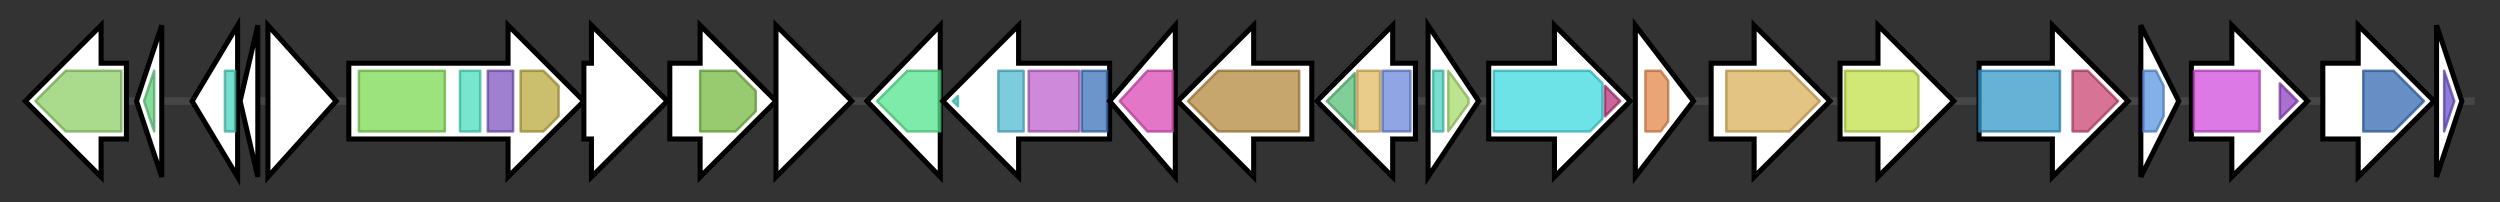 <svg version="1.1" baseProfile="full" xmlns="http://www.w3.org/2000/svg" width="989.1" height="80">
	<rect width="100%" height="100%" fill="#333333" stroke="none"/>
	<g>
		<line x1="10" y1="40.0" x2="979.1" y2="40.0" style="stroke:rgb(70,70,70); stroke-width:3 "/>
		<g>
			<title> (ctg7_124)</title>
			<polygon class=" (ctg7_124)" points="50,25 40,25 40,10 10,40 40,70 40,55 50,55" fill="rgb(255,255,255)" fill-opacity="1.0" stroke="rgb(0,0,0)" stroke-width="2"  />
			<g>
				<title>SDF (PF00375)
"Sodium:dicarboxylate symporter family"</title>
				<polygon class="PF00375" points="14,40 26,28 48,28 48,52 26,52" stroke-linejoin="round" width="38" height="24" fill="rgb(141,207,101)" stroke="rgb(112,165,80)" stroke-width="1" opacity="0.75" />
			</g>
		</g>
		<g>
			<title> (ctg7_125)</title>
			<polygon class=" (ctg7_125)" points="54,40 64,10 64,70" fill="rgb(255,255,255)" fill-opacity="1.0" stroke="rgb(0,0,0)" stroke-width="2"  />
			<g>
				<title>HTH_5 (PF01022)
"Bacterial regulatory protein, arsR family"</title>
				<polygon class="PF01022" points="57,40 61,28 61,28 61,52 61,52 57,40" stroke-linejoin="round" width="4" height="24" fill="rgb(95,208,123)" stroke="rgb(76,166,98)" stroke-width="1" opacity="0.75" />
			</g>
		</g>
		<g>
			<title> (ctg7_126)</title>
			<polygon class=" (ctg7_126)" points="76,40 94,10 94,70" fill="rgb(255,255,255)" fill-opacity="1.0" stroke="rgb(0,0,0)" stroke-width="2"  />
			<g>
				<title>TetR_N (PF00440)
"Bacterial regulatory proteins, tetR family"</title>
				<rect class="PF00440" x="89" y="28" stroke-linejoin="round" width="4" height="24" fill="rgb(73,212,190)" stroke="rgb(58,169,152)" stroke-width="1" opacity="0.75" />
			</g>
		</g>
		<g>
			<title> (ctg7_127)</title>
			<polygon class=" (ctg7_127)" points="95,40 102,10 102,70" fill="rgb(255,255,255)" fill-opacity="1.0" stroke="rgb(0,0,0)" stroke-width="2"  />
		</g>
		<g>
			<title> (ctg7_128)</title>
			<polygon class=" (ctg7_128)" points="106,10 133,40 106,70" fill="rgb(255,255,255)" fill-opacity="1.0" stroke="rgb(0,0,0)" stroke-width="2"  />
		</g>
		<g>
			<title> (ctg7_129)</title>
			<polygon class=" (ctg7_129)" points="138,25 201,25 201,10 231,40 201,70 201,55 138,55" fill="rgb(255,255,255)" fill-opacity="1.0" stroke="rgb(0,0,0)" stroke-width="2"  />
			<g>
				<title>Phage_GPD (PF05954)
"Phage tail baseplate hub (GPD)"</title>
				<rect class="PF05954" x="142" y="28" stroke-linejoin="round" width="34" height="24" fill="rgb(123,216,82)" stroke="rgb(98,172,65)" stroke-width="1" opacity="0.75" />
			</g>
			<g>
				<title>Phage_base_V (PF04717)
"Type VI secretion system/phage-baseplate injector OB domain"</title>
				<rect class="PF04717" x="182" y="28" stroke-linejoin="round" width="8" height="24" fill="rgb(72,223,189)" stroke="rgb(57,178,151)" stroke-width="1" opacity="0.75" />
			</g>
			<g>
				<title>T6SS_Vgr (PF13296)
"Putative type VI secretion system Rhs element Vgr"</title>
				<rect class="PF13296" x="193" y="28" stroke-linejoin="round" width="10" height="24" fill="rgb(127,84,191)" stroke="rgb(101,67,152)" stroke-width="1" opacity="0.75" />
			</g>
			<g>
				<title>DUF2345 (PF10106)
"Uncharacterized protein conserved in bacteria (DUF2345)"</title>
				<polygon class="PF10106" points="206,28 215,28 221,34 221,46 215,52 206,52" stroke-linejoin="round" width="15" height="24" fill="rgb(185,168,59)" stroke="rgb(148,134,47)" stroke-width="1" opacity="0.75" />
			</g>
		</g>
		<g>
			<title> (ctg7_130)</title>
			<polygon class=" (ctg7_130)" points="231,25 234,25 234,10 264,40 234,70 234,55 231,55" fill="rgb(255,255,255)" fill-opacity="1.0" stroke="rgb(0,0,0)" stroke-width="2"  />
		</g>
		<g>
			<title> (ctg7_131)</title>
			<polygon class=" (ctg7_131)" points="265,25 277,25 277,10 307,40 277,70 277,55 265,55" fill="rgb(255,255,255)" fill-opacity="1.0" stroke="rgb(0,0,0)" stroke-width="2"  />
			<g>
				<title>DUF3396 (PF11876)
"Protein of unknown function (DUF3396)"</title>
				<polygon class="PF11876" points="277,28 291,28 299,36 299,44 291,52 277,52" stroke-linejoin="round" width="22" height="24" fill="rgb(118,184,64)" stroke="rgb(94,147,51)" stroke-width="1" opacity="0.75" />
			</g>
		</g>
		<g>
			<title> (ctg7_132)</title>
			<polygon class=" (ctg7_132)" points="307,25 307,25 307,10 337,40 307,70 307,55 307,55" fill="rgb(255,255,255)" fill-opacity="1.0" stroke="rgb(0,0,0)" stroke-width="2"  />
		</g>
		<g>
			<title> (ctg7_133)</title>
			<polygon class=" (ctg7_133)" points="343,40 372,10 372,70" fill="rgb(255,255,255)" fill-opacity="1.0" stroke="rgb(0,0,0)" stroke-width="2"  />
			<g>
				<title>HMGL-like (PF00682)
"HMGL-like"</title>
				<polygon class="PF00682" points="347,40 359,28 372,28 372,52 359,52" stroke-linejoin="round" width="27" height="24" fill="rgb(84,228,141)" stroke="rgb(67,182,112)" stroke-width="1" opacity="0.75" />
			</g>
		</g>
		<g>
			<title> (ctg7_134)</title>
			<polygon class=" (ctg7_134)" points="439,25 403,25 403,10 373,40 403,70 403,55 439,55" fill="rgb(255,255,255)" fill-opacity="1.0" stroke="rgb(0,0,0)" stroke-width="2"  />
			<g>
				<title>Biotin_lipoyl (PF00364)
"Biotin-requiring enzyme"</title>
				<polygon class="PF00364" points="377,40 379,38 379,42" stroke-linejoin="round" width="6" height="24" fill="rgb(67,214,213)" stroke="rgb(53,171,170)" stroke-width="1" opacity="0.75" />
			</g>
			<g>
				<title>Biotin_carb_C (PF02785)
"Biotin carboxylase C-terminal domain"</title>
				<rect class="PF02785" x="395" y="28" stroke-linejoin="round" width="10" height="24" fill="rgb(82,186,211)" stroke="rgb(65,148,168)" stroke-width="1" opacity="0.75" />
			</g>
			<g>
				<title>CPSase_L_D2 (PF02786)
"Carbamoyl-phosphate synthase L chain, ATP binding domain"</title>
				<rect class="PF02786" x="407" y="28" stroke-linejoin="round" width="20" height="24" fill="rgb(190,97,205)" stroke="rgb(151,77,164)" stroke-width="1" opacity="0.75" />
			</g>
			<g>
				<title>Biotin_carb_N (PF00289)
"Biotin carboxylase, N-terminal domain"</title>
				<rect class="PF00289" x="428" y="28" stroke-linejoin="round" width="10" height="24" fill="rgb(59,114,187)" stroke="rgb(47,91,149)" stroke-width="1" opacity="0.75" />
			</g>
		</g>
		<g>
			<title> (ctg7_135)</title>
			<polygon class=" (ctg7_135)" points="439,40 465,10 465,70" fill="rgb(255,255,255)" fill-opacity="1.0" stroke="rgb(0,0,0)" stroke-width="2"  />
			<g>
				<title>ECH_1 (PF00378)
"Enoyl-CoA hydratase/isomerase"</title>
				<polygon class="PF00378" points="443,40 454,28 464,28 464,52 454,52" stroke-linejoin="round" width="25" height="24" fill="rgb(218,72,181)" stroke="rgb(174,57,144)" stroke-width="1" opacity="0.75" />
			</g>
		</g>
		<g>
			<title> (ctg7_136)</title>
			<polygon class=" (ctg7_136)" points="519,25 496,25 496,10 466,40 496,70 496,55 519,55" fill="rgb(255,255,255)" fill-opacity="1.0" stroke="rgb(0,0,0)" stroke-width="2"  />
			<g>
				<title>Carboxyl_trans (PF01039)
"Carboxyl transferase domain"</title>
				<polygon class="PF01039" points="470,40 482,28 514,28 514,52 482,52" stroke-linejoin="round" width="48" height="24" fill="rgb(180,136,60)" stroke="rgb(144,108,48)" stroke-width="1" opacity="0.75" />
			</g>
		</g>
		<g>
			<title> (ctg7_137)</title>
			<polygon class=" (ctg7_137)" points="560,25 551,25 551,10 521,40 551,70 551,55 560,55" fill="rgb(255,255,255)" fill-opacity="1.0" stroke="rgb(0,0,0)" stroke-width="2"  />
			<g>
				<title>Acyl-CoA_dh_1 (PF00441)
"Acyl-CoA dehydrogenase, C-terminal domain"</title>
				<polygon class="PF00441" points="525,40 536,29 536,51" stroke-linejoin="round" width="15" height="24" fill="rgb(85,191,117)" stroke="rgb(68,152,93)" stroke-width="1" opacity="0.75" />
			</g>
			<g>
				<title>Acyl-CoA_dh_M (PF02770)
"Acyl-CoA dehydrogenase, middle domain"</title>
				<polygon class="PF02770" points="537,28 537,28 546,28 546,52 537,52 537,52" stroke-linejoin="round" width="9" height="24" fill="rgb(225,186,97)" stroke="rgb(180,148,77)" stroke-width="1" opacity="0.75" />
			</g>
			<g>
				<title>Acyl-CoA_dh_N (PF02771)
"Acyl-CoA dehydrogenase, N-terminal domain"</title>
				<rect class="PF02771" x="547" y="28" stroke-linejoin="round" width="11" height="24" fill="rgb(105,135,218)" stroke="rgb(84,108,174)" stroke-width="1" opacity="0.75" />
			</g>
		</g>
		<g>
			<title> (ctg7_138)</title>
			<polygon class=" (ctg7_138)" points="565,10 585,40 565,70" fill="rgb(255,255,255)" fill-opacity="1.0" stroke="rgb(0,0,0)" stroke-width="2"  />
			<g>
				<title>TetR_N (PF00440)
"Bacterial regulatory proteins, tetR family"</title>
				<rect class="PF00440" x="567" y="28" stroke-linejoin="round" width="4" height="24" fill="rgb(73,212,190)" stroke="rgb(58,169,152)" stroke-width="1" opacity="0.75" />
			</g>
			<g>
				<title>TetR_C_24 (PF17932)
"Tetracyclin repressor-like, C-terminal domain"</title>
				<polygon class="PF17932" points="573,28 573,28 581,39 581,41 573,52 573,52" stroke-linejoin="round" width="8" height="24" fill="rgb(165,217,107)" stroke="rgb(132,173,85)" stroke-width="1" opacity="0.75" />
			</g>
		</g>
		<g>
			<title> (ctg7_139)</title>
			<polygon class=" (ctg7_139)" points="589,25 615,25 615,10 645,40 615,70 615,55 589,55" fill="rgb(255,255,255)" fill-opacity="1.0" stroke="rgb(0,0,0)" stroke-width="2"  />
			<g>
				<title>AMP-binding (PF00501)
"AMP-binding enzyme"</title>
				<polygon class="PF00501" points="591,28 629,28 634,33 634,47 629,52 591,52" stroke-linejoin="round" width="43" height="24" fill="rgb(60,217,223)" stroke="rgb(48,173,178)" stroke-width="1" opacity="0.75" />
			</g>
			<g>
				<title>AMP-binding_C (PF13193)
"AMP-binding enzyme C-terminal domain"</title>
				<polygon class="PF13193" points="635,34 641,40 635,46" stroke-linejoin="round" width="7" height="24" fill="rgb(182,50,118)" stroke="rgb(145,39,94)" stroke-width="1" opacity="0.75" />
			</g>
		</g>
		<g>
			<title> (ctg7_140)</title>
			<polygon class=" (ctg7_140)" points="647,10 670,40 647,70" fill="rgb(255,255,255)" fill-opacity="1.0" stroke="rgb(0,0,0)" stroke-width="2"  />
			<g>
				<title>Methyltransf_25 (PF13649)
"Methyltransferase domain"</title>
				<polygon class="PF13649" points="651,28 657,28 660,32 660,48 657,52 651,52" stroke-linejoin="round" width="9" height="24" fill="rgb(227,135,74)" stroke="rgb(181,108,59)" stroke-width="1" opacity="0.75" />
			</g>
		</g>
		<g>
			<title> (ctg7_141)</title>
			<polygon class=" (ctg7_141)" points="677,25 694,25 694,10 724,40 694,70 694,55 677,55" fill="rgb(255,255,255)" fill-opacity="1.0" stroke="rgb(0,0,0)" stroke-width="2"  />
			<g>
				<title>DcaP (PF19577)
"DcaP outer membrane protein"</title>
				<polygon class="PF19577" points="683,28 708,28 720,40 708,52 683,52" stroke-linejoin="round" width="41" height="24" fill="rgb(219,176,89)" stroke="rgb(175,140,71)" stroke-width="1" opacity="0.75" />
			</g>
		</g>
		<g>
			<title> (ctg7_142)</title>
			<polygon class=" (ctg7_142)" points="728,25 743,25 743,10 773,40 743,70 743,55 728,55" fill="rgb(255,255,255)" fill-opacity="1.0" stroke="rgb(0,0,0)" stroke-width="2"  />
			<g>
				<title>MFS_1 (PF07690)
"Major Facilitator Superfamily"</title>
				<polygon class="PF07690" points="730,28 757,28 759,30 759,50 757,52 730,52" stroke-linejoin="round" width="29" height="24" fill="rgb(193,224,74)" stroke="rgb(154,179,59)" stroke-width="1" opacity="0.75" />
			</g>
		</g>
		<g>
			<title> (ctg7_143)</title>
			<polygon class=" (ctg7_143)" points="783,25 812,25 812,10 842,40 812,70 812,55 783,55" fill="rgb(255,255,255)" fill-opacity="1.0" stroke="rgb(0,0,0)" stroke-width="2"  />
			<g>
				<title>Acyl_transf_3 (PF01757)
"Acyltransferase family"</title>
				<rect class="PF01757" x="783" y="28" stroke-linejoin="round" width="32" height="24" fill="rgb(50,152,200)" stroke="rgb(40,121,160)" stroke-width="1" opacity="0.75" />
			</g>
			<g>
				<title>SGNH (PF19040)
"SGNH domain (fused to AT3 domains)"</title>
				<polygon class="PF19040" points="820,28 826,28 838,40 826,52 820,52" stroke-linejoin="round" width="21" height="24" fill="rgb(201,69,112)" stroke="rgb(160,55,89)" stroke-width="1" opacity="0.75" />
			</g>
		</g>
		<g>
			<title> (ctg7_144)</title>
			<polygon class=" (ctg7_144)" points="847,10 862,40 847,70" fill="rgb(255,255,255)" fill-opacity="1.0" stroke="rgb(0,0,0)" stroke-width="2"  />
			<g>
				<title>HxlR (PF01638)
"HxlR-like helix-turn-helix"</title>
				<polygon class="PF01638" points="848,28 853,28 856,34 856,46 853,52 848,52" stroke-linejoin="round" width="8" height="24" fill="rgb(91,150,227)" stroke="rgb(72,119,181)" stroke-width="1" opacity="0.75" />
			</g>
		</g>
		<g>
			<title> (ctg7_145)</title>
			<polygon class=" (ctg7_145)" points="867,25 883,25 883,10 913,40 883,70 883,55 867,55" fill="rgb(255,255,255)" fill-opacity="1.0" stroke="rgb(0,0,0)" stroke-width="2"  />
			<g>
				<title>MTHFR (PF02219)
"Methylenetetrahydrofolate reductase"</title>
				<rect class="PF02219" x="868" y="28" stroke-linejoin="round" width="26" height="24" fill="rgb(209,76,219)" stroke="rgb(167,60,175)" stroke-width="1" opacity="0.75" />
			</g>
			<g>
				<title>DUF5981 (PF12225)
"Methylene-tetrahydrofolate reductase C terminal"</title>
				<polygon class="PF12225" points="902,33 909,40 902,47" stroke-linejoin="round" width="9" height="24" fill="rgb(142,64,190)" stroke="rgb(113,51,152)" stroke-width="1" opacity="0.75" />
			</g>
		</g>
		<g>
			<title> (ctg7_146)</title>
			<polygon class=" (ctg7_146)" points="919,25 933,25 933,10 963,40 933,70 933,55 919,55" fill="rgb(255,255,255)" fill-opacity="1.0" stroke="rgb(0,0,0)" stroke-width="2"  />
			<g>
				<title>HipA_C (PF07804)
"HipA-like C-terminal domain"</title>
				<polygon class="PF07804" points="935,28 947,28 959,40 959,40 947,52 935,52" stroke-linejoin="round" width="24" height="24" fill="rgb(52,106,179)" stroke="rgb(41,84,143)" stroke-width="1" opacity="0.75" />
			</g>
		</g>
		<g>
			<title> (ctg7_147)</title>
			<polygon class=" (ctg7_147)" points="964,10 974,40 964,70" fill="rgb(255,255,255)" fill-opacity="1.0" stroke="rgb(0,0,0)" stroke-width="2"  />
			<g>
				<title>HTH_3 (PF01381)
"Helix-turn-helix"</title>
				<polygon class="PF01381" points="967,28 971,40 967,52" stroke-linejoin="round" width="5" height="24" fill="rgb(105,79,202)" stroke="rgb(83,63,161)" stroke-width="1" opacity="0.75" />
			</g>
		</g>
	</g>
</svg>
